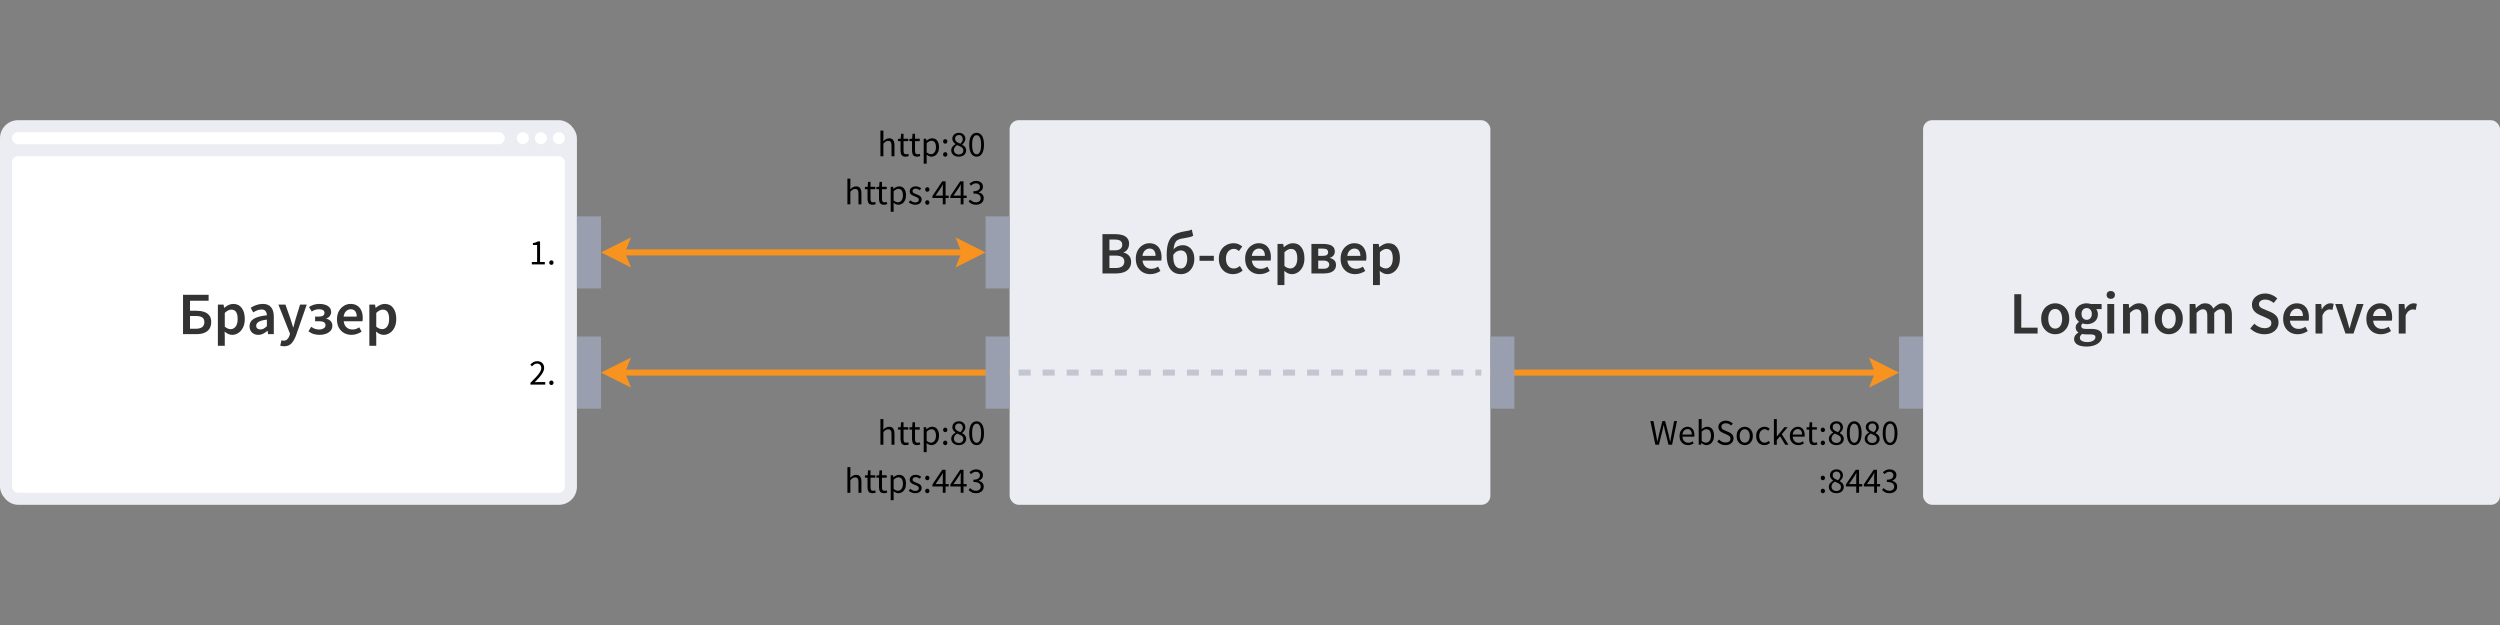 <svg width="832" height="208" viewBox="0 0 832 208" fill="none" xmlns="http://www.w3.org/2000/svg">
<rect x="0" y="0" width="832" height="208" fill="#808080" stroke="none"/>
<path d="M205 124H627" stroke="#F7931E" stroke-width="2"/>
<path d="M632 123.999C632 123.999 622 129 622 129L623.999 123.999L622 119C622 119 632 123.999 632 123.999Z" fill="#F7931E"/>
<path d="M200 124.001C200 124.001 210 119 210 119L208.001 124.001L210 129C210 129 200 124.001 200 124.001Z" fill="#F7931E"/>
<rect x="336" y="40" width="160" height="128" rx="3" fill="#ECEDF2"/>
<path d="M366.898 91V77.92H371.078C371.985 77.92 372.785 78.02 373.478 78.22C374.185 78.42 374.738 78.76 375.138 79.24C375.552 79.707 375.758 80.34 375.758 81.14C375.758 81.753 375.598 82.333 375.278 82.88C374.958 83.413 374.512 83.78 373.938 83.98V84.06C374.658 84.22 375.252 84.56 375.718 85.08C376.198 85.587 376.438 86.28 376.438 87.16C376.438 88.027 376.218 88.747 375.778 89.32C375.352 89.893 374.758 90.32 373.998 90.6C373.238 90.867 372.378 91 371.418 91H366.898ZM369.218 83.32H370.878C371.785 83.32 372.445 83.153 372.858 82.82C373.272 82.487 373.478 82.04 373.478 81.48C373.478 80.84 373.265 80.387 372.838 80.12C372.412 79.853 371.772 79.72 370.918 79.72H369.218V83.32ZM369.218 89.2H371.178C372.138 89.2 372.878 89.027 373.398 88.68C373.918 88.32 374.178 87.773 374.178 87.04C374.178 86.347 373.925 85.847 373.418 85.54C372.912 85.22 372.165 85.06 371.178 85.06H369.218V89.2ZM382.832 91.24C381.925 91.24 381.105 91.04 380.372 90.64C379.639 90.227 379.059 89.64 378.632 88.88C378.205 88.107 377.992 87.18 377.992 86.1C377.992 85.033 378.205 84.113 378.632 83.34C379.072 82.567 379.639 81.973 380.332 81.56C381.025 81.147 381.752 80.94 382.512 80.94C383.405 80.94 384.152 81.14 384.752 81.54C385.352 81.927 385.805 82.473 386.112 83.18C386.419 83.873 386.572 84.68 386.572 85.6C386.572 86.08 386.539 86.453 386.472 86.72H380.232C380.339 87.587 380.652 88.26 381.172 88.74C381.692 89.22 382.345 89.46 383.132 89.46C383.559 89.46 383.952 89.4 384.312 89.28C384.685 89.147 385.052 88.967 385.412 88.74L386.192 90.18C385.725 90.487 385.205 90.74 384.632 90.94C384.059 91.14 383.459 91.24 382.832 91.24ZM380.212 85.16H384.572C384.572 84.4 384.405 83.807 384.072 83.38C383.739 82.94 383.239 82.72 382.572 82.72C381.999 82.72 381.485 82.933 381.032 83.36C380.592 83.773 380.319 84.373 380.212 85.16ZM390.469 85.46C390.469 86.727 390.682 87.693 391.109 88.36C391.549 89.027 392.175 89.36 392.989 89.36C393.629 89.36 394.142 89.073 394.529 88.5C394.915 87.913 395.109 87.14 395.109 86.18C395.109 85.233 394.922 84.527 394.549 84.06C394.175 83.58 393.649 83.34 392.969 83.34C392.555 83.34 392.129 83.447 391.689 83.66C391.262 83.873 390.855 84.253 390.469 84.8C390.469 84.907 390.469 85.02 390.469 85.14C390.469 85.247 390.469 85.353 390.469 85.46ZM393.009 91.24C391.502 91.24 390.335 90.693 389.509 89.6C388.682 88.493 388.269 86.947 388.269 84.96C388.269 83.387 388.415 82.107 388.709 81.12C389.002 80.133 389.422 79.367 389.969 78.82C390.515 78.26 391.162 77.847 391.909 77.58C392.669 77.3 393.509 77.093 394.429 76.96C395.015 76.88 395.455 76.8 395.749 76.72C396.042 76.64 396.335 76.533 396.629 76.4L397.089 78.44C396.835 78.613 396.515 78.753 396.129 78.86C395.742 78.967 395.335 79.053 394.909 79.12C394.175 79.227 393.542 79.34 393.009 79.46C392.489 79.567 392.062 79.747 391.729 80C391.395 80.24 391.135 80.6 390.949 81.08C390.762 81.547 390.629 82.193 390.549 83.02C390.935 82.553 391.395 82.2 391.929 81.96C392.475 81.72 393.035 81.6 393.609 81.6C394.342 81.6 394.995 81.78 395.569 82.14C396.155 82.487 396.615 83 396.949 83.68C397.295 84.36 397.469 85.193 397.469 86.18C397.469 87.193 397.269 88.08 396.869 88.84C396.482 89.6 395.949 90.193 395.269 90.62C394.602 91.033 393.849 91.24 393.009 91.24ZM399.203 86.8V85.12H403.963V86.8H399.203ZM410.369 91.24C409.475 91.24 408.669 91.04 407.949 90.64C407.242 90.227 406.675 89.64 406.249 88.88C405.835 88.107 405.629 87.18 405.629 86.1C405.629 85.007 405.855 84.08 406.309 83.32C406.762 82.547 407.362 81.96 408.109 81.56C408.869 81.147 409.682 80.94 410.549 80.94C411.175 80.94 411.722 81.047 412.189 81.26C412.655 81.473 413.069 81.733 413.429 82.04L412.309 83.54C412.055 83.313 411.795 83.14 411.529 83.02C411.262 82.887 410.975 82.82 410.669 82.82C409.882 82.82 409.235 83.12 408.729 83.72C408.235 84.32 407.989 85.113 407.989 86.1C407.989 87.073 408.229 87.86 408.709 88.46C409.202 89.06 409.835 89.36 410.609 89.36C410.995 89.36 411.355 89.28 411.689 89.12C412.035 88.947 412.349 88.747 412.629 88.52L413.569 90.04C413.115 90.44 412.609 90.74 412.049 90.94C411.489 91.14 410.929 91.24 410.369 91.24ZM419.219 91.24C418.312 91.24 417.492 91.04 416.759 90.64C416.025 90.227 415.445 89.64 415.019 88.88C414.592 88.107 414.379 87.18 414.379 86.1C414.379 85.033 414.592 84.113 415.019 83.34C415.459 82.567 416.025 81.973 416.719 81.56C417.412 81.147 418.139 80.94 418.899 80.94C419.792 80.94 420.539 81.14 421.139 81.54C421.739 81.927 422.192 82.473 422.499 83.18C422.805 83.873 422.959 84.68 422.959 85.6C422.959 86.08 422.925 86.453 422.859 86.72H416.619C416.725 87.587 417.039 88.26 417.559 88.74C418.079 89.22 418.732 89.46 419.519 89.46C419.945 89.46 420.339 89.4 420.699 89.28C421.072 89.147 421.439 88.967 421.799 88.74L422.579 90.18C422.112 90.487 421.592 90.74 421.019 90.94C420.445 91.14 419.845 91.24 419.219 91.24ZM416.599 85.16H420.959C420.959 84.4 420.792 83.807 420.459 83.38C420.125 82.94 419.625 82.72 418.959 82.72C418.385 82.72 417.872 82.933 417.419 83.36C416.979 83.773 416.705 84.373 416.599 85.16ZM425.155 94.88V81.18H427.055L427.215 82.22H427.295C427.709 81.873 428.169 81.573 428.675 81.32C429.195 81.067 429.722 80.94 430.255 80.94C431.482 80.94 432.429 81.393 433.095 82.3C433.775 83.207 434.115 84.42 434.115 85.94C434.115 87.06 433.915 88.02 433.515 88.82C433.115 89.607 432.595 90.207 431.955 90.62C431.329 91.033 430.649 91.24 429.915 91.24C429.489 91.24 429.062 91.147 428.635 90.96C428.209 90.76 427.795 90.493 427.395 90.16L427.455 91.8V94.88H425.155ZM429.435 89.34C430.089 89.34 430.635 89.053 431.075 88.48C431.515 87.907 431.735 87.067 431.735 85.96C431.735 84.973 431.569 84.207 431.235 83.66C430.902 83.113 430.362 82.84 429.615 82.84C428.922 82.84 428.202 83.207 427.455 83.94V88.52C427.815 88.813 428.162 89.027 428.495 89.16C428.829 89.28 429.142 89.34 429.435 89.34ZM436.444 91V81.18H440.424C441.158 81.18 441.804 81.26 442.364 81.42C442.938 81.58 443.391 81.847 443.724 82.22C444.058 82.593 444.224 83.093 444.224 83.72C444.224 84.2 444.084 84.627 443.804 85C443.538 85.36 443.131 85.62 442.584 85.78V85.86C443.171 85.993 443.658 86.247 444.044 86.62C444.431 86.98 444.624 87.5 444.624 88.18C444.624 88.833 444.444 89.373 444.084 89.8C443.738 90.213 443.264 90.52 442.664 90.72C442.064 90.907 441.384 91 440.624 91H436.444ZM438.704 85.16H440.204C440.844 85.16 441.304 85.053 441.584 84.84C441.864 84.627 442.004 84.333 442.004 83.96C442.004 83.573 441.871 83.273 441.604 83.06C441.338 82.847 440.891 82.74 440.264 82.74H438.704V85.16ZM438.704 89.44H440.464C441.131 89.44 441.611 89.313 441.904 89.06C442.211 88.807 442.364 88.467 442.364 88.04C442.364 87.64 442.198 87.32 441.864 87.08C441.544 86.84 441.051 86.72 440.384 86.72H438.704V89.44ZM450.996 91.24C450.089 91.24 449.269 91.04 448.536 90.64C447.803 90.227 447.223 89.64 446.796 88.88C446.369 88.107 446.156 87.18 446.156 86.1C446.156 85.033 446.369 84.113 446.796 83.34C447.236 82.567 447.803 81.973 448.496 81.56C449.189 81.147 449.916 80.94 450.676 80.94C451.569 80.94 452.316 81.14 452.916 81.54C453.516 81.927 453.969 82.473 454.276 83.18C454.583 83.873 454.736 84.68 454.736 85.6C454.736 86.08 454.703 86.453 454.636 86.72H448.396C448.503 87.587 448.816 88.26 449.336 88.74C449.856 89.22 450.509 89.46 451.296 89.46C451.723 89.46 452.116 89.4 452.476 89.28C452.849 89.147 453.216 88.967 453.576 88.74L454.356 90.18C453.889 90.487 453.369 90.74 452.796 90.94C452.223 91.14 451.623 91.24 450.996 91.24ZM448.376 85.16H452.736C452.736 84.4 452.569 83.807 452.236 83.38C451.903 82.94 451.403 82.72 450.736 82.72C450.163 82.72 449.649 82.933 449.196 83.36C448.756 83.773 448.483 84.373 448.376 85.16ZM456.933 94.88V81.18H458.833L458.993 82.22H459.073C459.486 81.873 459.946 81.573 460.453 81.32C460.973 81.067 461.499 80.94 462.033 80.94C463.259 80.94 464.206 81.393 464.873 82.3C465.553 83.207 465.893 84.42 465.893 85.94C465.893 87.06 465.693 88.02 465.293 88.82C464.893 89.607 464.373 90.207 463.733 90.62C463.106 91.033 462.426 91.24 461.693 91.24C461.266 91.24 460.839 91.147 460.413 90.96C459.986 90.76 459.573 90.493 459.173 90.16L459.233 91.8V94.88H456.933ZM461.213 89.34C461.866 89.34 462.413 89.053 462.853 88.48C463.293 87.907 463.513 87.067 463.513 85.96C463.513 84.973 463.346 84.207 463.013 83.66C462.679 83.113 462.139 82.84 461.393 82.84C460.699 82.84 459.979 83.207 459.233 83.94V88.52C459.593 88.813 459.939 89.027 460.273 89.16C460.606 89.28 460.919 89.34 461.213 89.34Z" fill="#333333"/>
<rect x="640" y="40" width="192" height="128" rx="3" fill="#ECEDF2"/>
<path d="M670.357 111V97.92H672.677V109.04H678.117V111H670.357ZM683.962 111.24C683.149 111.24 682.389 111.04 681.682 110.64C680.976 110.227 680.402 109.64 679.962 108.88C679.522 108.107 679.302 107.18 679.302 106.1C679.302 105.007 679.522 104.08 679.962 103.32C680.402 102.547 680.976 101.96 681.682 101.56C682.389 101.147 683.149 100.94 683.962 100.94C684.789 100.94 685.556 101.147 686.262 101.56C686.969 101.96 687.542 102.547 687.982 103.32C688.422 104.08 688.642 105.007 688.642 106.1C688.642 107.18 688.422 108.107 687.982 108.88C687.542 109.64 686.969 110.227 686.262 110.64C685.556 111.04 684.789 111.24 683.962 111.24ZM683.962 109.36C684.682 109.36 685.249 109.06 685.662 108.46C686.076 107.86 686.282 107.073 686.282 106.1C686.282 105.113 686.076 104.32 685.662 103.72C685.249 103.12 684.682 102.82 683.962 102.82C683.242 102.82 682.676 103.12 682.262 103.72C681.862 104.32 681.662 105.113 681.662 106.1C681.662 107.073 681.862 107.86 682.262 108.46C682.676 109.06 683.242 109.36 683.962 109.36ZM694.339 115.34C693.566 115.34 692.866 115.247 692.239 115.06C691.626 114.873 691.139 114.587 690.779 114.2C690.432 113.827 690.259 113.353 690.259 112.78C690.259 111.967 690.726 111.267 691.659 110.68V110.6C691.406 110.44 691.192 110.227 691.019 109.96C690.859 109.693 690.779 109.36 690.779 108.96C690.779 108.573 690.886 108.227 691.099 107.92C691.326 107.6 691.579 107.34 691.859 107.14V107.06C691.526 106.807 691.226 106.453 690.959 106C690.706 105.547 690.579 105.033 690.579 104.46C690.579 103.7 690.759 103.06 691.119 102.54C691.479 102.02 691.952 101.627 692.539 101.36C693.139 101.08 693.779 100.94 694.459 100.94C694.726 100.94 694.979 100.967 695.219 101.02C695.472 101.06 695.699 101.113 695.899 101.18H699.419V102.88H697.619C697.779 103.067 697.912 103.307 698.019 103.6C698.126 103.88 698.179 104.193 698.179 104.54C698.179 105.26 698.012 105.873 697.679 106.38C697.346 106.873 696.899 107.247 696.339 107.5C695.779 107.753 695.152 107.88 694.459 107.88C694.246 107.88 694.026 107.86 693.799 107.82C693.572 107.78 693.346 107.713 693.119 107.62C692.972 107.753 692.852 107.887 692.759 108.02C692.679 108.153 692.639 108.333 692.639 108.56C692.639 108.84 692.752 109.06 692.979 109.22C693.219 109.38 693.639 109.46 694.239 109.46H695.979C697.166 109.46 698.059 109.653 698.659 110.04C699.272 110.413 699.579 111.027 699.579 111.88C699.579 112.52 699.366 113.1 698.939 113.62C698.512 114.153 697.906 114.573 697.119 114.88C696.332 115.187 695.406 115.34 694.339 115.34ZM694.459 106.44C694.926 106.44 695.326 106.267 695.659 105.92C695.992 105.573 696.159 105.087 696.159 104.46C696.159 103.847 695.992 103.373 695.659 103.04C695.339 102.693 694.939 102.52 694.459 102.52C693.979 102.52 693.572 102.687 693.239 103.02C692.906 103.353 692.739 103.833 692.739 104.46C692.739 105.087 692.906 105.573 693.239 105.92C693.572 106.267 693.979 106.44 694.459 106.44ZM694.699 113.84C695.486 113.84 696.126 113.68 696.619 113.36C697.112 113.04 697.359 112.673 697.359 112.26C697.359 111.873 697.206 111.613 696.899 111.48C696.606 111.347 696.179 111.28 695.619 111.28H694.279C693.746 111.28 693.299 111.233 692.939 111.14C692.432 111.527 692.179 111.96 692.179 112.44C692.179 112.88 692.406 113.22 692.859 113.46C693.312 113.713 693.926 113.84 694.699 113.84ZM701.31 111V101.18H703.61V111H701.31ZM702.47 99.46C702.056 99.46 701.723 99.34 701.47 99.1C701.216 98.86 701.09 98.54 701.09 98.14C701.09 97.753 701.216 97.44 701.47 97.2C701.723 96.96 702.056 96.84 702.47 96.84C702.883 96.84 703.216 96.96 703.47 97.2C703.723 97.44 703.85 97.753 703.85 98.14C703.85 98.54 703.723 98.86 703.47 99.1C703.216 99.34 702.883 99.46 702.47 99.46ZM706.544 111V101.18H708.444L708.604 102.5H708.684C709.124 102.073 709.604 101.707 710.124 101.4C710.644 101.093 711.237 100.94 711.904 100.94C712.957 100.94 713.724 101.28 714.204 101.96C714.684 102.64 714.924 103.6 714.924 104.84V111H712.624V105.14C712.624 104.327 712.504 103.753 712.264 103.42C712.024 103.087 711.631 102.92 711.084 102.92C710.657 102.92 710.277 103.027 709.944 103.24C709.624 103.44 709.257 103.74 708.844 104.14V111H706.544ZM721.755 111.24C720.942 111.24 720.182 111.04 719.475 110.64C718.769 110.227 718.195 109.64 717.755 108.88C717.315 108.107 717.095 107.18 717.095 106.1C717.095 105.007 717.315 104.08 717.755 103.32C718.195 102.547 718.769 101.96 719.475 101.56C720.182 101.147 720.942 100.94 721.755 100.94C722.582 100.94 723.349 101.147 724.055 101.56C724.762 101.96 725.335 102.547 725.775 103.32C726.215 104.08 726.435 105.007 726.435 106.1C726.435 107.18 726.215 108.107 725.775 108.88C725.335 109.64 724.762 110.227 724.055 110.64C723.349 111.04 722.582 111.24 721.755 111.24ZM721.755 109.36C722.475 109.36 723.042 109.06 723.455 108.46C723.869 107.86 724.075 107.073 724.075 106.1C724.075 105.113 723.869 104.32 723.455 103.72C723.042 103.12 722.475 102.82 721.755 102.82C721.035 102.82 720.469 103.12 720.055 103.72C719.655 104.32 719.455 105.113 719.455 106.1C719.455 107.073 719.655 107.86 720.055 108.46C720.469 109.06 721.035 109.36 721.755 109.36ZM728.712 111V101.18H730.612L730.772 102.52H730.852C731.265 102.08 731.712 101.707 732.192 101.4C732.685 101.093 733.239 100.94 733.852 100.94C734.572 100.94 735.145 101.1 735.572 101.42C736.012 101.727 736.345 102.153 736.572 102.7C737.039 102.193 737.525 101.773 738.032 101.44C738.552 101.107 739.119 100.94 739.732 100.94C740.772 100.94 741.539 101.28 742.032 101.96C742.525 102.64 742.772 103.6 742.772 104.84V111H740.452V105.14C740.452 104.327 740.325 103.753 740.072 103.42C739.832 103.087 739.459 102.92 738.952 102.92C738.339 102.92 737.652 103.327 736.892 104.14V111H734.592V105.14C734.592 104.327 734.465 103.753 734.212 103.42C733.972 103.087 733.592 102.92 733.072 102.92C732.459 102.92 731.772 103.327 731.012 104.14V111H728.712ZM753.591 111.24C752.711 111.24 751.858 111.073 751.031 110.74C750.218 110.407 749.498 109.933 748.871 109.32L750.231 107.74C750.698 108.18 751.231 108.54 751.831 108.82C752.431 109.087 753.031 109.22 753.631 109.22C754.378 109.22 754.945 109.067 755.331 108.76C755.718 108.453 755.911 108.047 755.911 107.54C755.911 106.993 755.718 106.6 755.331 106.36C754.958 106.12 754.478 105.873 753.891 105.62L752.091 104.84C751.665 104.653 751.245 104.413 750.831 104.12C750.431 103.827 750.098 103.453 749.831 103C749.578 102.547 749.451 102 749.451 101.36C749.451 100.667 749.638 100.047 750.011 99.5C750.398 98.94 750.918 98.5 751.571 98.18C752.238 97.847 752.998 97.68 753.851 97.68C754.611 97.68 755.345 97.833 756.051 98.14C756.758 98.433 757.365 98.833 757.871 99.34L756.691 100.82C756.278 100.473 755.838 100.2 755.371 100C754.918 99.8 754.411 99.7 753.851 99.7C753.238 99.7 752.738 99.84 752.351 100.12C751.978 100.387 751.791 100.76 751.791 101.24C751.791 101.573 751.885 101.853 752.071 102.08C752.271 102.293 752.531 102.48 752.851 102.64C753.171 102.787 753.511 102.933 753.871 103.08L755.651 103.82C756.425 104.153 757.058 104.593 757.551 105.14C758.045 105.673 758.291 106.413 758.291 107.36C758.291 108.067 758.105 108.713 757.731 109.3C757.358 109.887 756.818 110.36 756.111 110.72C755.418 111.067 754.578 111.24 753.591 111.24ZM764.67 111.24C763.763 111.24 762.943 111.04 762.21 110.64C761.476 110.227 760.896 109.64 760.47 108.88C760.043 108.107 759.83 107.18 759.83 106.1C759.83 105.033 760.043 104.113 760.47 103.34C760.91 102.567 761.476 101.973 762.17 101.56C762.863 101.147 763.59 100.94 764.35 100.94C765.243 100.94 765.99 101.14 766.59 101.54C767.19 101.927 767.643 102.473 767.95 103.18C768.256 103.873 768.41 104.68 768.41 105.6C768.41 106.08 768.376 106.453 768.31 106.72H762.07C762.176 107.587 762.49 108.26 763.01 108.74C763.53 109.22 764.183 109.46 764.97 109.46C765.396 109.46 765.79 109.4 766.15 109.28C766.523 109.147 766.89 108.967 767.25 108.74L768.03 110.18C767.563 110.487 767.043 110.74 766.47 110.94C765.896 111.14 765.296 111.24 764.67 111.24ZM762.05 105.16H766.41C766.41 104.4 766.243 103.807 765.91 103.38C765.576 102.94 765.076 102.72 764.41 102.72C763.836 102.72 763.323 102.933 762.87 103.36C762.43 103.773 762.156 104.373 762.05 105.16ZM770.606 111V101.18H772.506L772.666 102.92H772.746C773.093 102.28 773.513 101.793 774.006 101.46C774.5 101.113 775.006 100.94 775.526 100.94C775.993 100.94 776.366 101.007 776.646 101.14L776.246 103.14C776.073 103.087 775.913 103.047 775.766 103.02C775.62 102.993 775.44 102.98 775.226 102.98C774.84 102.98 774.433 103.133 774.006 103.44C773.58 103.733 773.213 104.253 772.906 105V111H770.606ZM780.58 111L777.16 101.18H779.5L781.06 106.28C781.193 106.76 781.327 107.247 781.46 107.74C781.607 108.233 781.747 108.733 781.88 109.24H781.96C782.107 108.733 782.247 108.233 782.38 107.74C782.527 107.247 782.667 106.76 782.8 106.28L784.36 101.18H786.58L783.24 111H780.58ZM792.365 111.24C791.458 111.24 790.638 111.04 789.905 110.64C789.172 110.227 788.592 109.64 788.165 108.88C787.738 108.107 787.525 107.18 787.525 106.1C787.525 105.033 787.738 104.113 788.165 103.34C788.605 102.567 789.172 101.973 789.865 101.56C790.558 101.147 791.285 100.94 792.045 100.94C792.938 100.94 793.685 101.14 794.285 101.54C794.885 101.927 795.338 102.473 795.645 103.18C795.952 103.873 796.105 104.68 796.105 105.6C796.105 106.08 796.072 106.453 796.005 106.72H789.765C789.872 107.587 790.185 108.26 790.705 108.74C791.225 109.22 791.878 109.46 792.665 109.46C793.092 109.46 793.485 109.4 793.845 109.28C794.218 109.147 794.585 108.967 794.945 108.74L795.725 110.18C795.258 110.487 794.738 110.74 794.165 110.94C793.592 111.14 792.992 111.24 792.365 111.24ZM789.745 105.16H794.105C794.105 104.4 793.938 103.807 793.605 103.38C793.272 102.94 792.772 102.72 792.105 102.72C791.532 102.72 791.018 102.933 790.565 103.36C790.125 103.773 789.852 104.373 789.745 105.16ZM798.302 111V101.18H800.202L800.362 102.92H800.442C800.788 102.28 801.208 101.793 801.702 101.46C802.195 101.113 802.702 100.94 803.222 100.94C803.688 100.94 804.062 101.007 804.342 101.14L803.942 103.14C803.768 103.087 803.608 103.047 803.462 103.02C803.315 102.993 803.135 102.98 802.922 102.98C802.535 102.98 802.128 103.133 801.702 103.44C801.275 103.733 800.908 104.253 800.602 105V111H798.302Z" fill="#333333"/>
<rect y="40" width="192" height="128" rx="6" fill="#ECEDF2"/>
<rect x="4" y="52" width="184" height="112" rx="2" fill="white"/>
<path d="M60.912 111.2V98.12H69.432V100.08H63.232V103.42H65.372C66.305 103.42 67.138 103.54 67.872 103.78C68.618 104.02 69.205 104.413 69.632 104.96C70.072 105.493 70.292 106.22 70.292 107.14C70.292 108.087 70.085 108.86 69.672 109.46C69.258 110.06 68.685 110.5 67.952 110.78C67.232 111.06 66.398 111.2 65.452 111.2H60.912ZM63.232 109.4H65.172C67.065 109.4 68.012 108.66 68.012 107.18C68.012 106.447 67.765 105.927 67.272 105.62C66.792 105.313 66.079 105.16 65.132 105.16H63.232V109.4ZM72.509 115.08V101.38H74.409L74.569 102.42H74.649C75.062 102.073 75.522 101.773 76.029 101.52C76.549 101.267 77.075 101.14 77.609 101.14C78.835 101.14 79.782 101.593 80.449 102.5C81.129 103.407 81.469 104.62 81.469 106.14C81.469 107.26 81.269 108.22 80.869 109.02C80.469 109.807 79.949 110.407 79.309 110.82C78.682 111.233 78.002 111.44 77.269 111.44C76.842 111.44 76.415 111.347 75.989 111.16C75.562 110.96 75.149 110.693 74.749 110.36L74.809 112V115.08H72.509ZM76.789 109.54C77.442 109.54 77.989 109.253 78.429 108.68C78.869 108.107 79.089 107.267 79.089 106.16C79.089 105.173 78.922 104.407 78.589 103.86C78.255 103.313 77.715 103.04 76.969 103.04C76.275 103.04 75.555 103.407 74.809 104.14V108.72C75.169 109.013 75.515 109.227 75.849 109.36C76.182 109.48 76.495 109.54 76.789 109.54ZM85.943 111.44C85.09 111.44 84.39 111.173 83.843 110.64C83.31 110.107 83.043 109.413 83.043 108.56C83.043 107.507 83.503 106.693 84.423 106.12C85.343 105.533 86.81 105.133 88.823 104.92C88.81 104.4 88.67 103.953 88.403 103.58C88.15 103.193 87.69 103 87.023 103C86.543 103 86.07 103.093 85.603 103.28C85.15 103.467 84.703 103.693 84.263 103.96L83.423 102.42C83.97 102.073 84.583 101.773 85.263 101.52C85.957 101.267 86.69 101.14 87.463 101.14C88.69 101.14 89.603 101.507 90.203 102.24C90.817 102.96 91.123 104.007 91.123 105.38V111.2H89.223L89.063 110.12H88.983C88.543 110.493 88.07 110.807 87.563 111.06C87.07 111.313 86.53 111.44 85.943 111.44ZM86.683 109.64C87.083 109.64 87.443 109.547 87.763 109.36C88.097 109.16 88.45 108.893 88.823 108.56V106.36C87.49 106.533 86.563 106.793 86.043 107.14C85.523 107.473 85.263 107.887 85.263 108.38C85.263 108.82 85.397 109.14 85.663 109.34C85.93 109.54 86.27 109.64 86.683 109.64ZM94.536 115.24C94.269 115.24 94.036 115.22 93.836 115.18C93.636 115.14 93.443 115.093 93.256 115.04L93.676 113.24C93.769 113.267 93.876 113.293 93.996 113.32C94.129 113.36 94.256 113.38 94.376 113.38C94.896 113.38 95.309 113.22 95.616 112.9C95.936 112.593 96.176 112.193 96.336 111.7L96.516 111.08L92.656 101.38H94.996L96.696 106.2C96.843 106.627 96.983 107.08 97.116 107.56C97.263 108.027 97.409 108.493 97.556 108.96H97.636C97.756 108.507 97.876 108.047 97.996 107.58C98.129 107.1 98.256 106.64 98.376 106.2L99.856 101.38H102.076L98.516 111.64C98.103 112.747 97.603 113.62 97.016 114.26C96.429 114.913 95.603 115.24 94.536 115.24ZM106.406 111.44C105.739 111.44 105.099 111.36 104.486 111.2C103.872 111.027 103.259 110.707 102.646 110.24L103.586 108.76C104.012 109.093 104.452 109.327 104.906 109.46C105.359 109.593 105.792 109.66 106.206 109.66C106.792 109.66 107.292 109.533 107.706 109.28C108.119 109.027 108.326 108.673 108.326 108.22C108.326 107.353 107.659 106.92 106.326 106.92H104.866V105.36H106.126C106.752 105.36 107.219 105.253 107.526 105.04C107.832 104.813 107.986 104.507 107.986 104.12C107.986 103.72 107.826 103.42 107.506 103.22C107.199 103.02 106.779 102.92 106.246 102.92C105.752 102.92 105.306 102.98 104.906 103.1C104.519 103.22 104.132 103.413 103.746 103.68L102.846 102.18C103.352 101.833 103.892 101.573 104.466 101.4C105.052 101.227 105.692 101.14 106.386 101.14C107.066 101.14 107.692 101.24 108.266 101.44C108.852 101.627 109.319 101.92 109.666 102.32C110.026 102.72 110.206 103.233 110.206 103.86C110.206 104.3 110.072 104.72 109.806 105.12C109.539 105.507 109.139 105.793 108.606 105.98V106.06C109.192 106.207 109.672 106.473 110.046 106.86C110.419 107.233 110.606 107.76 110.606 108.44C110.606 109.08 110.406 109.627 110.006 110.08C109.606 110.52 109.086 110.86 108.446 111.1C107.806 111.327 107.126 111.44 106.406 111.44ZM116.982 111.44C116.075 111.44 115.255 111.24 114.522 110.84C113.789 110.427 113.209 109.84 112.782 109.08C112.355 108.307 112.142 107.38 112.142 106.3C112.142 105.233 112.355 104.313 112.782 103.54C113.222 102.767 113.789 102.173 114.482 101.76C115.175 101.347 115.902 101.14 116.662 101.14C117.555 101.14 118.302 101.34 118.902 101.74C119.502 102.127 119.955 102.673 120.262 103.38C120.569 104.073 120.722 104.88 120.722 105.8C120.722 106.28 120.689 106.653 120.622 106.92H114.382C114.489 107.787 114.802 108.46 115.322 108.94C115.842 109.42 116.495 109.66 117.282 109.66C117.709 109.66 118.102 109.6 118.462 109.48C118.835 109.347 119.202 109.167 119.562 108.94L120.342 110.38C119.875 110.687 119.355 110.94 118.782 111.14C118.209 111.34 117.609 111.44 116.982 111.44ZM114.362 105.36H118.722C118.722 104.6 118.555 104.007 118.222 103.58C117.889 103.14 117.389 102.92 116.722 102.92C116.149 102.92 115.635 103.133 115.182 103.56C114.742 103.973 114.469 104.573 114.362 105.36ZM122.919 115.08V101.38H124.819L124.979 102.42H125.059C125.472 102.073 125.932 101.773 126.439 101.52C126.959 101.267 127.486 101.14 128.019 101.14C129.246 101.14 130.192 101.593 130.859 102.5C131.539 103.407 131.879 104.62 131.879 106.14C131.879 107.26 131.679 108.22 131.279 109.02C130.879 109.807 130.359 110.407 129.719 110.82C129.092 111.233 128.412 111.44 127.679 111.44C127.252 111.44 126.826 111.347 126.399 111.16C125.972 110.96 125.559 110.693 125.159 110.36L125.219 112V115.08H122.919ZM127.199 109.54C127.852 109.54 128.399 109.253 128.839 108.68C129.279 108.107 129.499 107.267 129.499 106.16C129.499 105.173 129.332 104.407 128.999 103.86C128.666 103.313 128.126 103.04 127.379 103.04C126.686 103.04 125.966 103.407 125.219 104.14V108.72C125.579 109.013 125.926 109.227 126.259 109.36C126.592 109.48 126.906 109.54 127.199 109.54Z" fill="#333333"/>
<rect x="4" y="44" width="164" height="4" rx="2" fill="white"/>
<circle cx="186" cy="46" r="2" fill="white"/>
<circle cx="180" cy="46" r="2" fill="white"/>
<circle cx="174" cy="46" r="2" fill="white"/>
<rect x="632" y="112" width="8" height="24" fill="#9A9FAF"/>
<rect x="328" y="72" width="8" height="24" fill="#9A9FAF"/>
<rect x="328" y="112" width="8" height="24" fill="#9A9FAF"/>
<rect x="496" y="112" width="8" height="24" fill="#9A9FAF"/>
<rect x="192" y="72" width="8" height="24" fill="#9A9FAF"/>
<rect x="192" y="112" width="8" height="24" fill="#9A9FAF"/>
<path d="M550.905 148L549.237 140.128H550.269L551.097 144.412C551.169 144.836 551.245 145.26 551.325 145.684C551.405 146.108 551.481 146.532 551.553 146.956H551.601C551.689 146.532 551.781 146.108 551.877 145.684C551.973 145.252 552.065 144.828 552.153 144.412L553.245 140.128H554.157L555.249 144.412C555.345 144.828 555.441 145.252 555.537 145.684C555.633 146.108 555.729 146.532 555.825 146.956H555.873C555.945 146.532 556.017 146.108 556.089 145.684C556.161 145.252 556.237 144.828 556.317 144.412L557.145 140.128H558.105L556.473 148H555.273L554.085 143.26C554.013 142.956 553.945 142.66 553.881 142.372C553.825 142.076 553.765 141.776 553.701 141.472H553.653C553.597 141.776 553.533 142.076 553.461 142.372C553.389 142.66 553.321 142.956 553.257 143.26L552.093 148H550.905ZM561.743 148.144C561.223 148.144 560.751 148.024 560.327 147.784C559.903 147.536 559.567 147.184 559.319 146.728C559.071 146.272 558.947 145.728 558.947 145.096C558.947 144.456 559.071 143.908 559.319 143.452C559.575 142.996 559.903 142.644 560.303 142.396C560.703 142.148 561.123 142.024 561.563 142.024C562.307 142.024 562.879 142.272 563.279 142.768C563.687 143.264 563.891 143.928 563.891 144.76C563.891 144.864 563.887 144.968 563.879 145.072C563.879 145.168 563.871 145.252 563.855 145.324H559.919C559.959 145.94 560.151 146.432 560.495 146.8C560.847 147.168 561.303 147.352 561.863 147.352C562.143 147.352 562.399 147.312 562.631 147.232C562.871 147.144 563.099 147.032 563.315 146.896L563.663 147.544C563.415 147.704 563.131 147.844 562.811 147.964C562.499 148.084 562.143 148.144 561.743 148.144ZM559.907 144.616H563.027C563.027 144.024 562.899 143.576 562.643 143.272C562.395 142.96 562.043 142.804 561.587 142.804C561.179 142.804 560.811 142.964 560.483 143.284C560.163 143.596 559.971 144.04 559.907 144.616ZM567.912 148.144C567.64 148.144 567.356 148.08 567.06 147.952C566.772 147.816 566.5 147.632 566.244 147.4H566.208L566.124 148H565.332V139.456H566.316V141.784L566.292 142.84C566.556 142.608 566.844 142.416 567.156 142.264C567.476 142.104 567.796 142.024 568.116 142.024C568.876 142.024 569.452 142.292 569.844 142.828C570.236 143.364 570.432 144.084 570.432 144.988C570.432 145.652 570.312 146.22 570.072 146.692C569.84 147.164 569.532 147.524 569.148 147.772C568.772 148.02 568.36 148.144 567.912 148.144ZM567.744 147.316C568.224 147.316 568.62 147.112 568.932 146.704C569.252 146.288 569.412 145.72 569.412 145C569.412 144.36 569.292 143.844 569.052 143.452C568.82 143.052 568.428 142.852 567.876 142.852C567.628 142.852 567.376 142.92 567.12 143.056C566.864 143.192 566.596 143.388 566.316 143.644V146.704C566.572 146.928 566.824 147.088 567.072 147.184C567.328 147.272 567.552 147.316 567.744 147.316ZM574.244 148.144C573.692 148.144 573.18 148.04 572.708 147.832C572.236 147.616 571.828 147.332 571.484 146.98L572.084 146.284C572.364 146.58 572.692 146.82 573.068 147.004C573.452 147.18 573.848 147.268 574.256 147.268C574.776 147.268 575.18 147.152 575.468 146.92C575.756 146.68 575.9 146.368 575.9 145.984C575.9 145.712 575.84 145.496 575.72 145.336C575.608 145.176 575.452 145.04 575.252 144.928C575.06 144.816 574.84 144.704 574.592 144.592L573.464 144.1C573.216 143.996 572.968 143.86 572.72 143.692C572.48 143.524 572.276 143.308 572.108 143.044C571.948 142.78 571.868 142.456 571.868 142.072C571.868 141.672 571.972 141.316 572.18 141.004C572.396 140.684 572.692 140.436 573.068 140.26C573.444 140.076 573.868 139.984 574.34 139.984C574.812 139.984 575.248 140.076 575.648 140.26C576.048 140.436 576.388 140.668 576.668 140.956L576.128 141.604C575.888 141.372 575.62 141.192 575.324 141.064C575.036 140.928 574.708 140.86 574.34 140.86C573.9 140.86 573.544 140.964 573.272 141.172C573.008 141.38 572.876 141.66 572.876 142.012C572.876 142.26 572.94 142.468 573.068 142.636C573.204 142.796 573.372 142.928 573.572 143.032C573.772 143.136 573.976 143.232 574.184 143.32L575.3 143.8C575.604 143.928 575.876 144.084 576.116 144.268C576.364 144.444 576.56 144.664 576.704 144.928C576.848 145.184 576.92 145.508 576.92 145.9C576.92 146.316 576.812 146.696 576.596 147.04C576.38 147.376 576.072 147.644 575.672 147.844C575.272 148.044 574.796 148.144 574.244 148.144ZM580.643 148.144C580.171 148.144 579.727 148.024 579.311 147.784C578.903 147.544 578.571 147.196 578.315 146.74C578.067 146.284 577.943 145.736 577.943 145.096C577.943 144.44 578.067 143.884 578.315 143.428C578.571 142.972 578.903 142.624 579.311 142.384C579.727 142.144 580.171 142.024 580.643 142.024C581.123 142.024 581.567 142.144 581.975 142.384C582.383 142.624 582.711 142.972 582.959 143.428C583.215 143.884 583.343 144.44 583.343 145.096C583.343 145.736 583.215 146.284 582.959 146.74C582.711 147.196 582.383 147.544 581.975 147.784C581.567 148.024 581.123 148.144 580.643 148.144ZM580.643 147.328C581.147 147.328 581.551 147.124 581.855 146.716C582.167 146.3 582.323 145.76 582.323 145.096C582.323 144.424 582.167 143.88 581.855 143.464C581.551 143.048 581.147 142.84 580.643 142.84C580.147 142.84 579.743 143.048 579.431 143.464C579.119 143.88 578.963 144.424 578.963 145.096C578.963 145.76 579.119 146.3 579.431 146.716C579.743 147.124 580.147 147.328 580.643 147.328ZM587.183 148.144C586.671 148.144 586.207 148.024 585.791 147.784C585.375 147.544 585.047 147.196 584.807 146.74C584.567 146.284 584.447 145.736 584.447 145.096C584.447 144.44 584.575 143.884 584.831 143.428C585.095 142.972 585.439 142.624 585.863 142.384C586.295 142.144 586.759 142.024 587.255 142.024C587.639 142.024 587.967 142.092 588.239 142.228C588.519 142.364 588.759 142.524 588.959 142.708L588.455 143.356C588.287 143.204 588.107 143.08 587.915 142.984C587.731 142.888 587.523 142.84 587.291 142.84C586.939 142.84 586.623 142.936 586.343 143.128C586.071 143.312 585.855 143.576 585.695 143.92C585.543 144.256 585.467 144.648 585.467 145.096C585.467 145.76 585.631 146.3 585.959 146.716C586.295 147.124 586.731 147.328 587.267 147.328C587.539 147.328 587.791 147.272 588.023 147.16C588.255 147.04 588.459 146.9 588.635 146.74L589.067 147.4C588.803 147.632 588.511 147.816 588.191 147.952C587.871 148.08 587.535 148.144 587.183 148.144ZM590.351 148V139.456H591.323V145.24H591.359L593.843 142.168H594.935L592.979 144.508L595.199 148H594.119L592.415 145.192L591.323 146.464V148H590.351ZM598.446 148.144C597.926 148.144 597.454 148.024 597.03 147.784C596.606 147.536 596.27 147.184 596.022 146.728C595.774 146.272 595.65 145.728 595.65 145.096C595.65 144.456 595.774 143.908 596.022 143.452C596.278 142.996 596.606 142.644 597.006 142.396C597.406 142.148 597.826 142.024 598.266 142.024C599.01 142.024 599.582 142.272 599.982 142.768C600.39 143.264 600.594 143.928 600.594 144.76C600.594 144.864 600.59 144.968 600.582 145.072C600.582 145.168 600.574 145.252 600.558 145.324H596.622C596.662 145.94 596.854 146.432 597.198 146.8C597.55 147.168 598.006 147.352 598.566 147.352C598.846 147.352 599.102 147.312 599.334 147.232C599.574 147.144 599.802 147.032 600.018 146.896L600.366 147.544C600.118 147.704 599.834 147.844 599.514 147.964C599.202 148.084 598.846 148.144 598.446 148.144ZM596.61 144.616H599.73C599.73 144.024 599.602 143.576 599.346 143.272C599.098 142.96 598.746 142.804 598.29 142.804C597.882 142.804 597.514 142.964 597.186 143.284C596.866 143.596 596.674 144.04 596.61 144.616ZM603.754 148.144C603.13 148.144 602.694 147.964 602.446 147.604C602.206 147.244 602.086 146.776 602.086 146.2V142.972H601.222V142.228L602.134 142.168L602.254 140.536H603.082V142.168H604.654V142.972H603.082V146.212C603.082 146.572 603.146 146.852 603.274 147.052C603.41 147.244 603.646 147.34 603.982 147.34C604.086 147.34 604.198 147.324 604.318 147.292C604.438 147.252 604.546 147.216 604.642 147.184L604.834 147.928C604.674 147.984 604.498 148.032 604.306 148.072C604.122 148.12 603.938 148.144 603.754 148.144ZM606.652 143.812C606.452 143.812 606.28 143.744 606.136 143.608C606 143.464 605.932 143.284 605.932 143.068C605.932 142.836 606 142.652 606.136 142.516C606.28 142.372 606.452 142.3 606.652 142.3C606.844 142.3 607.008 142.372 607.144 142.516C607.288 142.652 607.36 142.836 607.36 143.068C607.36 143.284 607.288 143.464 607.144 143.608C607.008 143.744 606.844 143.812 606.652 143.812ZM606.652 148.144C606.452 148.144 606.28 148.076 606.136 147.94C606 147.796 605.932 147.616 605.932 147.4C605.932 147.168 606 146.984 606.136 146.848C606.28 146.704 606.452 146.632 606.652 146.632C606.844 146.632 607.008 146.704 607.144 146.848C607.288 146.984 607.36 147.168 607.36 147.4C607.36 147.616 607.288 147.796 607.144 147.94C607.008 148.076 606.844 148.144 606.652 148.144ZM611.141 148.144C610.661 148.144 610.233 148.056 609.857 147.88C609.481 147.696 609.181 147.444 608.957 147.124C608.741 146.804 608.633 146.444 608.633 146.044C608.633 145.708 608.701 145.412 608.837 145.156C608.981 144.892 609.161 144.664 609.377 144.472C609.601 144.272 609.833 144.108 610.073 143.98V143.932C609.793 143.732 609.545 143.488 609.329 143.2C609.113 142.912 609.005 142.568 609.005 142.168C609.005 141.776 609.101 141.432 609.293 141.136C609.485 140.84 609.745 140.612 610.073 140.452C610.401 140.284 610.769 140.2 611.177 140.2C611.841 140.2 612.365 140.392 612.749 140.776C613.141 141.16 613.337 141.648 613.337 142.24C613.337 142.504 613.281 142.756 613.169 142.996C613.057 143.228 612.921 143.44 612.761 143.632C612.601 143.816 612.441 143.968 612.281 144.088V144.136C612.513 144.264 612.729 144.416 612.929 144.592C613.129 144.768 613.293 144.98 613.421 145.228C613.549 145.468 613.613 145.76 613.613 146.104C613.613 146.48 613.509 146.824 613.301 147.136C613.101 147.448 612.813 147.696 612.437 147.88C612.069 148.056 611.637 148.144 611.141 148.144ZM611.681 143.824C611.937 143.592 612.133 143.348 612.269 143.092C612.413 142.836 612.485 142.568 612.485 142.288C612.485 141.912 612.369 141.592 612.137 141.328C611.905 141.064 611.577 140.932 611.153 140.932C610.801 140.932 610.505 141.044 610.265 141.268C610.033 141.492 609.917 141.792 609.917 142.168C609.917 142.472 609.997 142.724 610.157 142.924C610.325 143.124 610.545 143.296 610.817 143.44C611.089 143.576 611.377 143.704 611.681 143.824ZM611.165 147.412C611.613 147.412 611.973 147.288 612.245 147.04C612.525 146.784 612.665 146.46 612.665 146.068C612.665 145.74 612.569 145.472 612.377 145.264C612.185 145.056 611.929 144.876 611.609 144.724C611.297 144.572 610.957 144.424 610.589 144.28C610.285 144.48 610.029 144.72 609.821 145C609.621 145.28 609.521 145.596 609.521 145.948C609.521 146.372 609.677 146.724 609.989 147.004C610.309 147.276 610.701 147.412 611.165 147.412ZM617.093 148.144C616.325 148.144 615.721 147.8 615.281 147.112C614.849 146.416 614.633 145.428 614.633 144.148C614.633 142.86 614.849 141.88 615.281 141.208C615.721 140.536 616.325 140.2 617.093 140.2C617.853 140.2 618.449 140.536 618.881 141.208C619.321 141.88 619.541 142.86 619.541 144.148C619.541 145.428 619.321 146.416 618.881 147.112C618.449 147.8 617.853 148.144 617.093 148.144ZM617.093 147.352C617.541 147.352 617.901 147.1 618.173 146.596C618.445 146.084 618.581 145.268 618.581 144.148C618.581 143.028 618.445 142.224 618.173 141.736C617.901 141.24 617.541 140.992 617.093 140.992C616.645 140.992 616.281 141.24 616.001 141.736C615.729 142.224 615.593 143.028 615.593 144.148C615.593 145.268 615.729 146.084 616.001 146.596C616.281 147.1 616.645 147.352 617.093 147.352ZM623.07 148.144C622.59 148.144 622.162 148.056 621.786 147.88C621.41 147.696 621.11 147.444 620.886 147.124C620.67 146.804 620.562 146.444 620.562 146.044C620.562 145.708 620.63 145.412 620.766 145.156C620.91 144.892 621.09 144.664 621.306 144.472C621.53 144.272 621.762 144.108 622.002 143.98V143.932C621.722 143.732 621.474 143.488 621.258 143.2C621.042 142.912 620.934 142.568 620.934 142.168C620.934 141.776 621.03 141.432 621.222 141.136C621.414 140.84 621.674 140.612 622.002 140.452C622.33 140.284 622.698 140.2 623.106 140.2C623.77 140.2 624.294 140.392 624.678 140.776C625.07 141.16 625.266 141.648 625.266 142.24C625.266 142.504 625.21 142.756 625.098 142.996C624.986 143.228 624.85 143.44 624.69 143.632C624.53 143.816 624.37 143.968 624.21 144.088V144.136C624.442 144.264 624.658 144.416 624.858 144.592C625.058 144.768 625.222 144.98 625.35 145.228C625.478 145.468 625.542 145.76 625.542 146.104C625.542 146.48 625.438 146.824 625.23 147.136C625.03 147.448 624.742 147.696 624.366 147.88C623.998 148.056 623.566 148.144 623.07 148.144ZM623.61 143.824C623.866 143.592 624.062 143.348 624.198 143.092C624.342 142.836 624.414 142.568 624.414 142.288C624.414 141.912 624.298 141.592 624.066 141.328C623.834 141.064 623.506 140.932 623.082 140.932C622.73 140.932 622.434 141.044 622.194 141.268C621.962 141.492 621.846 141.792 621.846 142.168C621.846 142.472 621.926 142.724 622.086 142.924C622.254 143.124 622.474 143.296 622.746 143.44C623.018 143.576 623.306 143.704 623.61 143.824ZM623.094 147.412C623.542 147.412 623.902 147.288 624.174 147.04C624.454 146.784 624.594 146.46 624.594 146.068C624.594 145.74 624.498 145.472 624.306 145.264C624.114 145.056 623.858 144.876 623.538 144.724C623.226 144.572 622.886 144.424 622.518 144.28C622.214 144.48 621.958 144.72 621.75 145C621.55 145.28 621.45 145.596 621.45 145.948C621.45 146.372 621.606 146.724 621.918 147.004C622.238 147.276 622.63 147.412 623.094 147.412ZM629.023 148.144C628.255 148.144 627.651 147.8 627.211 147.112C626.779 146.416 626.563 145.428 626.563 144.148C626.563 142.86 626.779 141.88 627.211 141.208C627.651 140.536 628.255 140.2 629.023 140.2C629.783 140.2 630.379 140.536 630.811 141.208C631.251 141.88 631.471 142.86 631.471 144.148C631.471 145.428 631.251 146.416 630.811 147.112C630.379 147.8 629.783 148.144 629.023 148.144ZM629.023 147.352C629.471 147.352 629.831 147.1 630.103 146.596C630.375 146.084 630.511 145.268 630.511 144.148C630.511 143.028 630.375 142.224 630.103 141.736C629.831 141.24 629.471 140.992 629.023 140.992C628.575 140.992 628.211 141.24 627.931 141.736C627.659 142.224 627.523 143.028 627.523 144.148C627.523 145.268 627.659 146.084 627.931 146.596C628.211 147.1 628.575 147.352 629.023 147.352ZM606.652 159.812C606.452 159.812 606.28 159.744 606.136 159.608C606 159.464 605.932 159.284 605.932 159.068C605.932 158.836 606 158.652 606.136 158.516C606.28 158.372 606.452 158.3 606.652 158.3C606.844 158.3 607.008 158.372 607.144 158.516C607.288 158.652 607.36 158.836 607.36 159.068C607.36 159.284 607.288 159.464 607.144 159.608C607.008 159.744 606.844 159.812 606.652 159.812ZM606.652 164.144C606.452 164.144 606.28 164.076 606.136 163.94C606 163.796 605.932 163.616 605.932 163.4C605.932 163.168 606 162.984 606.136 162.848C606.28 162.704 606.452 162.632 606.652 162.632C606.844 162.632 607.008 162.704 607.144 162.848C607.288 162.984 607.36 163.168 607.36 163.4C607.36 163.616 607.288 163.796 607.144 163.94C607.008 164.076 606.844 164.144 606.652 164.144ZM611.141 164.144C610.661 164.144 610.233 164.056 609.857 163.88C609.481 163.696 609.181 163.444 608.957 163.124C608.741 162.804 608.633 162.444 608.633 162.044C608.633 161.708 608.701 161.412 608.837 161.156C608.981 160.892 609.161 160.664 609.377 160.472C609.601 160.272 609.833 160.108 610.073 159.98V159.932C609.793 159.732 609.545 159.488 609.329 159.2C609.113 158.912 609.005 158.568 609.005 158.168C609.005 157.776 609.101 157.432 609.293 157.136C609.485 156.84 609.745 156.612 610.073 156.452C610.401 156.284 610.769 156.2 611.177 156.2C611.841 156.2 612.365 156.392 612.749 156.776C613.141 157.16 613.337 157.648 613.337 158.24C613.337 158.504 613.281 158.756 613.169 158.996C613.057 159.228 612.921 159.44 612.761 159.632C612.601 159.816 612.441 159.968 612.281 160.088V160.136C612.513 160.264 612.729 160.416 612.929 160.592C613.129 160.768 613.293 160.98 613.421 161.228C613.549 161.468 613.613 161.76 613.613 162.104C613.613 162.48 613.509 162.824 613.301 163.136C613.101 163.448 612.813 163.696 612.437 163.88C612.069 164.056 611.637 164.144 611.141 164.144ZM611.681 159.824C611.937 159.592 612.133 159.348 612.269 159.092C612.413 158.836 612.485 158.568 612.485 158.288C612.485 157.912 612.369 157.592 612.137 157.328C611.905 157.064 611.577 156.932 611.153 156.932C610.801 156.932 610.505 157.044 610.265 157.268C610.033 157.492 609.917 157.792 609.917 158.168C609.917 158.472 609.997 158.724 610.157 158.924C610.325 159.124 610.545 159.296 610.817 159.44C611.089 159.576 611.377 159.704 611.681 159.824ZM611.165 163.412C611.613 163.412 611.973 163.288 612.245 163.04C612.525 162.784 612.665 162.46 612.665 162.068C612.665 161.74 612.569 161.472 612.377 161.264C612.185 161.056 611.929 160.876 611.609 160.724C611.297 160.572 610.957 160.424 610.589 160.28C610.285 160.48 610.029 160.72 609.821 161C609.621 161.28 609.521 161.596 609.521 161.948C609.521 162.372 609.677 162.724 609.989 163.004C610.309 163.276 610.701 163.412 611.165 163.412ZM615.353 161.096H617.753V158.876C617.753 158.668 617.761 158.42 617.777 158.132C617.793 157.844 617.805 157.6 617.813 157.4H617.765C617.669 157.584 617.569 157.764 617.465 157.94C617.361 158.116 617.253 158.296 617.141 158.48L615.353 161.096ZM617.753 164V161.888H614.309V161.24L617.585 156.344H618.689V161.096H619.733V161.888H618.689V164H617.753ZM621.318 161.096H623.718V158.876C623.718 158.668 623.726 158.42 623.742 158.132C623.758 157.844 623.77 157.6 623.778 157.4H623.73C623.634 157.584 623.534 157.764 623.43 157.94C623.326 158.116 623.218 158.296 623.106 158.48L621.318 161.096ZM623.718 164V161.888H620.274V161.24L623.55 156.344H624.654V161.096H625.698V161.888H624.654V164H623.718ZM628.867 164.144C628.259 164.144 627.751 164.036 627.343 163.82C626.935 163.596 626.603 163.344 626.347 163.064L626.851 162.416C627.083 162.656 627.355 162.868 627.667 163.052C627.979 163.236 628.359 163.328 628.807 163.328C629.271 163.328 629.651 163.2 629.947 162.944C630.243 162.688 630.391 162.348 630.391 161.924C630.391 161.62 630.311 161.356 630.151 161.132C629.999 160.9 629.743 160.72 629.383 160.592C629.031 160.464 628.551 160.4 627.943 160.4V159.644C628.487 159.644 628.915 159.58 629.227 159.452C629.547 159.324 629.775 159.152 629.911 158.936C630.047 158.72 630.115 158.48 630.115 158.216C630.115 157.84 629.995 157.544 629.755 157.328C629.523 157.112 629.203 157.004 628.795 157.004C628.475 157.004 628.179 157.076 627.907 157.22C627.643 157.364 627.395 157.552 627.163 157.784L626.635 157.16C626.931 156.88 627.259 156.652 627.619 156.476C627.979 156.292 628.383 156.2 628.831 156.2C629.495 156.2 630.043 156.372 630.475 156.716C630.907 157.052 631.123 157.528 631.123 158.144C631.123 158.608 630.995 158.988 630.739 159.284C630.483 159.58 630.147 159.808 629.731 159.968V160.016C630.195 160.12 630.587 160.34 630.907 160.676C631.227 161.004 631.387 161.432 631.387 161.96C631.387 162.408 631.275 162.796 631.051 163.124C630.827 163.452 630.523 163.704 630.139 163.88C629.763 164.056 629.339 164.144 628.867 164.144Z" fill="black"/>
<path d="M293.007 148V139.456H293.991V141.784L293.955 142.984C294.235 142.72 294.527 142.496 294.831 142.312C295.143 142.12 295.499 142.024 295.899 142.024C296.515 142.024 296.963 142.22 297.243 142.612C297.531 142.996 297.675 143.56 297.675 144.304V148H296.691V144.436C296.691 143.892 296.603 143.496 296.427 143.248C296.251 143 295.971 142.876 295.587 142.876C295.291 142.876 295.023 142.952 294.783 143.104C294.551 143.256 294.287 143.48 293.991 143.776V148H293.007ZM301.371 148.144C300.747 148.144 300.311 147.964 300.063 147.604C299.823 147.244 299.703 146.776 299.703 146.2V142.972H298.839V142.228L299.751 142.168L299.871 140.536H300.699V142.168H302.271V142.972H300.699V146.212C300.699 146.572 300.763 146.852 300.891 147.052C301.027 147.244 301.263 147.34 301.599 147.34C301.703 147.34 301.815 147.324 301.935 147.292C302.055 147.252 302.163 147.216 302.259 147.184L302.451 147.928C302.291 147.984 302.115 148.032 301.923 148.072C301.739 148.12 301.555 148.144 301.371 148.144ZM305.191 148.144C304.567 148.144 304.131 147.964 303.883 147.604C303.643 147.244 303.523 146.776 303.523 146.2V142.972H302.659V142.228L303.571 142.168L303.691 140.536H304.519V142.168H306.091V142.972H304.519V146.212C304.519 146.572 304.583 146.852 304.711 147.052C304.847 147.244 305.083 147.34 305.419 147.34C305.523 147.34 305.635 147.324 305.755 147.292C305.875 147.252 305.983 147.216 306.079 147.184L306.271 147.928C306.111 147.984 305.935 148.032 305.743 148.072C305.559 148.12 305.375 148.144 305.191 148.144ZM307.41 150.46V142.168H308.226L308.31 142.84H308.346C308.61 142.616 308.898 142.424 309.21 142.264C309.53 142.104 309.862 142.024 310.206 142.024C310.958 142.024 311.53 142.296 311.922 142.84C312.314 143.376 312.51 144.096 312.51 145C312.51 145.656 312.39 146.22 312.15 146.692C311.918 147.164 311.61 147.524 311.226 147.772C310.85 148.02 310.438 148.144 309.99 148.144C309.718 148.144 309.446 148.084 309.174 147.964C308.91 147.844 308.642 147.68 308.37 147.472L308.394 148.492V150.46H307.41ZM309.822 147.316C310.302 147.316 310.698 147.112 311.01 146.704C311.33 146.288 311.49 145.72 311.49 145C311.49 144.36 311.37 143.844 311.13 143.452C310.898 143.052 310.506 142.852 309.954 142.852C309.706 142.852 309.454 142.92 309.198 143.056C308.95 143.192 308.682 143.388 308.394 143.644V146.704C308.658 146.928 308.914 147.088 309.162 147.184C309.41 147.272 309.63 147.316 309.822 147.316ZM314.582 143.812C314.382 143.812 314.21 143.744 314.066 143.608C313.93 143.464 313.862 143.284 313.862 143.068C313.862 142.836 313.93 142.652 314.066 142.516C314.21 142.372 314.382 142.3 314.582 142.3C314.774 142.3 314.938 142.372 315.074 142.516C315.218 142.652 315.29 142.836 315.29 143.068C315.29 143.284 315.218 143.464 315.074 143.608C314.938 143.744 314.774 143.812 314.582 143.812ZM314.582 148.144C314.382 148.144 314.21 148.076 314.066 147.94C313.93 147.796 313.862 147.616 313.862 147.4C313.862 147.168 313.93 146.984 314.066 146.848C314.21 146.704 314.382 146.632 314.582 146.632C314.774 146.632 314.938 146.704 315.074 146.848C315.218 146.984 315.29 147.168 315.29 147.4C315.29 147.616 315.218 147.796 315.074 147.94C314.938 148.076 314.774 148.144 314.582 148.144ZM319.07 148.144C318.59 148.144 318.162 148.056 317.786 147.88C317.41 147.696 317.11 147.444 316.886 147.124C316.67 146.804 316.562 146.444 316.562 146.044C316.562 145.708 316.63 145.412 316.766 145.156C316.91 144.892 317.09 144.664 317.306 144.472C317.53 144.272 317.762 144.108 318.002 143.98V143.932C317.722 143.732 317.474 143.488 317.258 143.2C317.042 142.912 316.934 142.568 316.934 142.168C316.934 141.776 317.03 141.432 317.222 141.136C317.414 140.84 317.674 140.612 318.002 140.452C318.33 140.284 318.698 140.2 319.106 140.2C319.77 140.2 320.294 140.392 320.678 140.776C321.07 141.16 321.266 141.648 321.266 142.24C321.266 142.504 321.21 142.756 321.098 142.996C320.986 143.228 320.85 143.44 320.69 143.632C320.53 143.816 320.37 143.968 320.21 144.088V144.136C320.442 144.264 320.658 144.416 320.858 144.592C321.058 144.768 321.222 144.98 321.35 145.228C321.478 145.468 321.542 145.76 321.542 146.104C321.542 146.48 321.438 146.824 321.23 147.136C321.03 147.448 320.742 147.696 320.366 147.88C319.998 148.056 319.566 148.144 319.07 148.144ZM319.61 143.824C319.866 143.592 320.062 143.348 320.198 143.092C320.342 142.836 320.414 142.568 320.414 142.288C320.414 141.912 320.298 141.592 320.066 141.328C319.834 141.064 319.506 140.932 319.082 140.932C318.73 140.932 318.434 141.044 318.194 141.268C317.962 141.492 317.846 141.792 317.846 142.168C317.846 142.472 317.926 142.724 318.086 142.924C318.254 143.124 318.474 143.296 318.746 143.44C319.018 143.576 319.306 143.704 319.61 143.824ZM319.094 147.412C319.542 147.412 319.902 147.288 320.174 147.04C320.454 146.784 320.594 146.46 320.594 146.068C320.594 145.74 320.498 145.472 320.306 145.264C320.114 145.056 319.858 144.876 319.538 144.724C319.226 144.572 318.886 144.424 318.518 144.28C318.214 144.48 317.958 144.72 317.75 145C317.55 145.28 317.45 145.596 317.45 145.948C317.45 146.372 317.606 146.724 317.918 147.004C318.238 147.276 318.63 147.412 319.094 147.412ZM325.023 148.144C324.255 148.144 323.651 147.8 323.211 147.112C322.779 146.416 322.563 145.428 322.563 144.148C322.563 142.86 322.779 141.88 323.211 141.208C323.651 140.536 324.255 140.2 325.023 140.2C325.783 140.2 326.379 140.536 326.811 141.208C327.251 141.88 327.471 142.86 327.471 144.148C327.471 145.428 327.251 146.416 326.811 147.112C326.379 147.8 325.783 148.144 325.023 148.144ZM325.023 147.352C325.471 147.352 325.831 147.1 326.103 146.596C326.375 146.084 326.511 145.268 326.511 144.148C326.511 143.028 326.375 142.224 326.103 141.736C325.831 141.24 325.471 140.992 325.023 140.992C324.575 140.992 324.211 141.24 323.931 141.736C323.659 142.224 323.523 143.028 323.523 144.148C323.523 145.268 323.659 146.084 323.931 146.596C324.211 147.1 324.575 147.352 325.023 147.352ZM282.015 164V155.456H282.999V157.784L282.963 158.984C283.243 158.72 283.535 158.496 283.839 158.312C284.151 158.12 284.507 158.024 284.907 158.024C285.523 158.024 285.971 158.22 286.251 158.612C286.539 158.996 286.683 159.56 286.683 160.304V164H285.699V160.436C285.699 159.892 285.611 159.496 285.435 159.248C285.259 159 284.979 158.876 284.595 158.876C284.299 158.876 284.031 158.952 283.791 159.104C283.559 159.256 283.295 159.48 282.999 159.776V164H282.015ZM290.379 164.144C289.755 164.144 289.319 163.964 289.071 163.604C288.831 163.244 288.711 162.776 288.711 162.2V158.972H287.847V158.228L288.759 158.168L288.879 156.536H289.707V158.168H291.279V158.972H289.707V162.212C289.707 162.572 289.771 162.852 289.899 163.052C290.035 163.244 290.271 163.34 290.607 163.34C290.711 163.34 290.823 163.324 290.943 163.292C291.063 163.252 291.171 163.216 291.267 163.184L291.459 163.928C291.299 163.984 291.123 164.032 290.931 164.072C290.747 164.12 290.563 164.144 290.379 164.144ZM294.199 164.144C293.575 164.144 293.139 163.964 292.891 163.604C292.651 163.244 292.531 162.776 292.531 162.2V158.972H291.667V158.228L292.579 158.168L292.699 156.536H293.527V158.168H295.099V158.972H293.527V162.212C293.527 162.572 293.591 162.852 293.719 163.052C293.855 163.244 294.091 163.34 294.427 163.34C294.531 163.34 294.643 163.324 294.763 163.292C294.883 163.252 294.991 163.216 295.087 163.184L295.279 163.928C295.119 163.984 294.943 164.032 294.751 164.072C294.567 164.12 294.383 164.144 294.199 164.144ZM296.418 166.46V158.168H297.234L297.318 158.84H297.354C297.618 158.616 297.906 158.424 298.218 158.264C298.538 158.104 298.87 158.024 299.214 158.024C299.966 158.024 300.538 158.296 300.93 158.84C301.322 159.376 301.518 160.096 301.518 161C301.518 161.656 301.398 162.22 301.158 162.692C300.926 163.164 300.618 163.524 300.234 163.772C299.858 164.02 299.446 164.144 298.998 164.144C298.726 164.144 298.454 164.084 298.182 163.964C297.918 163.844 297.65 163.68 297.378 163.472L297.402 164.492V166.46H296.418ZM298.83 163.316C299.31 163.316 299.706 163.112 300.018 162.704C300.338 162.288 300.498 161.72 300.498 161C300.498 160.36 300.378 159.844 300.138 159.452C299.906 159.052 299.514 158.852 298.962 158.852C298.714 158.852 298.462 158.92 298.206 159.056C297.958 159.192 297.69 159.388 297.402 159.644V162.704C297.666 162.928 297.922 163.088 298.17 163.184C298.418 163.272 298.638 163.316 298.83 163.316ZM304.598 164.144C304.182 164.144 303.786 164.068 303.41 163.916C303.034 163.756 302.706 163.564 302.426 163.34L302.918 162.68C303.174 162.88 303.438 163.048 303.71 163.184C303.982 163.312 304.29 163.376 304.634 163.376C305.018 163.376 305.306 163.288 305.498 163.112C305.69 162.928 305.786 162.712 305.786 162.464C305.786 162.264 305.718 162.096 305.582 161.96C305.454 161.824 305.286 161.712 305.078 161.624C304.878 161.528 304.67 161.44 304.454 161.36C304.182 161.256 303.914 161.14 303.65 161.012C303.386 160.876 303.17 160.704 303.002 160.496C302.834 160.28 302.75 160.008 302.75 159.68C302.75 159.208 302.926 158.816 303.278 158.504C303.638 158.184 304.134 158.024 304.766 158.024C305.126 158.024 305.462 158.088 305.774 158.216C306.086 158.344 306.354 158.5 306.578 158.684L306.098 159.308C305.898 159.156 305.69 159.032 305.474 158.936C305.258 158.84 305.022 158.792 304.766 158.792C304.398 158.792 304.126 158.876 303.95 159.044C303.782 159.212 303.698 159.408 303.698 159.632C303.698 159.816 303.758 159.968 303.878 160.088C303.998 160.2 304.154 160.3 304.346 160.388C304.538 160.468 304.742 160.552 304.958 160.64C305.238 160.744 305.514 160.864 305.786 161C306.058 161.128 306.282 161.304 306.458 161.528C306.642 161.744 306.734 162.036 306.734 162.404C306.734 162.716 306.65 163.004 306.482 163.268C306.322 163.532 306.082 163.744 305.762 163.904C305.45 164.064 305.062 164.144 304.598 164.144ZM308.617 159.812C308.417 159.812 308.245 159.744 308.101 159.608C307.965 159.464 307.897 159.284 307.897 159.068C307.897 158.836 307.965 158.652 308.101 158.516C308.245 158.372 308.417 158.3 308.617 158.3C308.809 158.3 308.973 158.372 309.109 158.516C309.253 158.652 309.325 158.836 309.325 159.068C309.325 159.284 309.253 159.464 309.109 159.608C308.973 159.744 308.809 159.812 308.617 159.812ZM308.617 164.144C308.417 164.144 308.245 164.076 308.101 163.94C307.965 163.796 307.897 163.616 307.897 163.4C307.897 163.168 307.965 162.984 308.101 162.848C308.245 162.704 308.417 162.632 308.617 162.632C308.809 162.632 308.973 162.704 309.109 162.848C309.253 162.984 309.325 163.168 309.325 163.4C309.325 163.616 309.253 163.796 309.109 163.94C308.973 164.076 308.809 164.144 308.617 164.144ZM311.353 161.096H313.753V158.876C313.753 158.668 313.761 158.42 313.777 158.132C313.793 157.844 313.805 157.6 313.813 157.4H313.765C313.669 157.584 313.569 157.764 313.465 157.94C313.361 158.116 313.253 158.296 313.141 158.48L311.353 161.096ZM313.753 164V161.888H310.309V161.24L313.585 156.344H314.689V161.096H315.733V161.888H314.689V164H313.753ZM317.318 161.096H319.718V158.876C319.718 158.668 319.726 158.42 319.742 158.132C319.758 157.844 319.77 157.6 319.778 157.4H319.73C319.634 157.584 319.534 157.764 319.43 157.94C319.326 158.116 319.218 158.296 319.106 158.48L317.318 161.096ZM319.718 164V161.888H316.274V161.24L319.55 156.344H320.654V161.096H321.698V161.888H320.654V164H319.718ZM324.867 164.144C324.259 164.144 323.751 164.036 323.343 163.82C322.935 163.596 322.603 163.344 322.347 163.064L322.851 162.416C323.083 162.656 323.355 162.868 323.667 163.052C323.979 163.236 324.359 163.328 324.807 163.328C325.271 163.328 325.651 163.2 325.947 162.944C326.243 162.688 326.391 162.348 326.391 161.924C326.391 161.62 326.311 161.356 326.151 161.132C325.999 160.9 325.743 160.72 325.383 160.592C325.031 160.464 324.551 160.4 323.943 160.4V159.644C324.487 159.644 324.915 159.58 325.227 159.452C325.547 159.324 325.775 159.152 325.911 158.936C326.047 158.72 326.115 158.48 326.115 158.216C326.115 157.84 325.995 157.544 325.755 157.328C325.523 157.112 325.203 157.004 324.795 157.004C324.475 157.004 324.179 157.076 323.907 157.22C323.643 157.364 323.395 157.552 323.163 157.784L322.635 157.16C322.931 156.88 323.259 156.652 323.619 156.476C323.979 156.292 324.383 156.2 324.831 156.2C325.495 156.2 326.043 156.372 326.475 156.716C326.907 157.052 327.123 157.528 327.123 158.144C327.123 158.608 326.995 158.988 326.739 159.284C326.483 159.58 326.147 159.808 325.731 159.968V160.016C326.195 160.12 326.587 160.34 326.907 160.676C327.227 161.004 327.387 161.432 327.387 161.96C327.387 162.408 327.275 162.796 327.051 163.124C326.827 163.452 326.523 163.704 326.139 163.88C325.763 164.056 325.339 164.144 324.867 164.144Z" fill="black"/>
<path d="M293.007 52V43.456H293.991V45.784L293.955 46.984C294.235 46.72 294.527 46.496 294.831 46.312C295.143 46.12 295.499 46.024 295.899 46.024C296.515 46.024 296.963 46.22 297.243 46.612C297.531 46.996 297.675 47.56 297.675 48.304V52H296.691V48.436C296.691 47.892 296.603 47.496 296.427 47.248C296.251 47 295.971 46.876 295.587 46.876C295.291 46.876 295.023 46.952 294.783 47.104C294.551 47.256 294.287 47.48 293.991 47.776V52H293.007ZM301.371 52.144C300.747 52.144 300.311 51.964 300.063 51.604C299.823 51.244 299.703 50.776 299.703 50.2V46.972H298.839V46.228L299.751 46.168L299.871 44.536H300.699V46.168H302.271V46.972H300.699V50.212C300.699 50.572 300.763 50.852 300.891 51.052C301.027 51.244 301.263 51.34 301.599 51.34C301.703 51.34 301.815 51.324 301.935 51.292C302.055 51.252 302.163 51.216 302.259 51.184L302.451 51.928C302.291 51.984 302.115 52.032 301.923 52.072C301.739 52.12 301.555 52.144 301.371 52.144ZM305.191 52.144C304.567 52.144 304.131 51.964 303.883 51.604C303.643 51.244 303.523 50.776 303.523 50.2V46.972H302.659V46.228L303.571 46.168L303.691 44.536H304.519V46.168H306.091V46.972H304.519V50.212C304.519 50.572 304.583 50.852 304.711 51.052C304.847 51.244 305.083 51.34 305.419 51.34C305.523 51.34 305.635 51.324 305.755 51.292C305.875 51.252 305.983 51.216 306.079 51.184L306.271 51.928C306.111 51.984 305.935 52.032 305.743 52.072C305.559 52.12 305.375 52.144 305.191 52.144ZM307.41 54.46V46.168H308.226L308.31 46.84H308.346C308.61 46.616 308.898 46.424 309.21 46.264C309.53 46.104 309.862 46.024 310.206 46.024C310.958 46.024 311.53 46.296 311.922 46.84C312.314 47.376 312.51 48.096 312.51 49C312.51 49.656 312.39 50.22 312.15 50.692C311.918 51.164 311.61 51.524 311.226 51.772C310.85 52.02 310.438 52.144 309.99 52.144C309.718 52.144 309.446 52.084 309.174 51.964C308.91 51.844 308.642 51.68 308.37 51.472L308.394 52.492V54.46H307.41ZM309.822 51.316C310.302 51.316 310.698 51.112 311.01 50.704C311.33 50.288 311.49 49.72 311.49 49C311.49 48.36 311.37 47.844 311.13 47.452C310.898 47.052 310.506 46.852 309.954 46.852C309.706 46.852 309.454 46.92 309.198 47.056C308.95 47.192 308.682 47.388 308.394 47.644V50.704C308.658 50.928 308.914 51.088 309.162 51.184C309.41 51.272 309.63 51.316 309.822 51.316ZM314.582 47.812C314.382 47.812 314.21 47.744 314.066 47.608C313.93 47.464 313.862 47.284 313.862 47.068C313.862 46.836 313.93 46.652 314.066 46.516C314.21 46.372 314.382 46.3 314.582 46.3C314.774 46.3 314.938 46.372 315.074 46.516C315.218 46.652 315.29 46.836 315.29 47.068C315.29 47.284 315.218 47.464 315.074 47.608C314.938 47.744 314.774 47.812 314.582 47.812ZM314.582 52.144C314.382 52.144 314.21 52.076 314.066 51.94C313.93 51.796 313.862 51.616 313.862 51.4C313.862 51.168 313.93 50.984 314.066 50.848C314.21 50.704 314.382 50.632 314.582 50.632C314.774 50.632 314.938 50.704 315.074 50.848C315.218 50.984 315.29 51.168 315.29 51.4C315.29 51.616 315.218 51.796 315.074 51.94C314.938 52.076 314.774 52.144 314.582 52.144ZM319.07 52.144C318.59 52.144 318.162 52.056 317.786 51.88C317.41 51.696 317.11 51.444 316.886 51.124C316.67 50.804 316.562 50.444 316.562 50.044C316.562 49.708 316.63 49.412 316.766 49.156C316.91 48.892 317.09 48.664 317.306 48.472C317.53 48.272 317.762 48.108 318.002 47.98V47.932C317.722 47.732 317.474 47.488 317.258 47.2C317.042 46.912 316.934 46.568 316.934 46.168C316.934 45.776 317.03 45.432 317.222 45.136C317.414 44.84 317.674 44.612 318.002 44.452C318.33 44.284 318.698 44.2 319.106 44.2C319.77 44.2 320.294 44.392 320.678 44.776C321.07 45.16 321.266 45.648 321.266 46.24C321.266 46.504 321.21 46.756 321.098 46.996C320.986 47.228 320.85 47.44 320.69 47.632C320.53 47.816 320.37 47.968 320.21 48.088V48.136C320.442 48.264 320.658 48.416 320.858 48.592C321.058 48.768 321.222 48.98 321.35 49.228C321.478 49.468 321.542 49.76 321.542 50.104C321.542 50.48 321.438 50.824 321.23 51.136C321.03 51.448 320.742 51.696 320.366 51.88C319.998 52.056 319.566 52.144 319.07 52.144ZM319.61 47.824C319.866 47.592 320.062 47.348 320.198 47.092C320.342 46.836 320.414 46.568 320.414 46.288C320.414 45.912 320.298 45.592 320.066 45.328C319.834 45.064 319.506 44.932 319.082 44.932C318.73 44.932 318.434 45.044 318.194 45.268C317.962 45.492 317.846 45.792 317.846 46.168C317.846 46.472 317.926 46.724 318.086 46.924C318.254 47.124 318.474 47.296 318.746 47.44C319.018 47.576 319.306 47.704 319.61 47.824ZM319.094 51.412C319.542 51.412 319.902 51.288 320.174 51.04C320.454 50.784 320.594 50.46 320.594 50.068C320.594 49.74 320.498 49.472 320.306 49.264C320.114 49.056 319.858 48.876 319.538 48.724C319.226 48.572 318.886 48.424 318.518 48.28C318.214 48.48 317.958 48.72 317.75 49C317.55 49.28 317.45 49.596 317.45 49.948C317.45 50.372 317.606 50.724 317.918 51.004C318.238 51.276 318.63 51.412 319.094 51.412ZM325.023 52.144C324.255 52.144 323.651 51.8 323.211 51.112C322.779 50.416 322.563 49.428 322.563 48.148C322.563 46.86 322.779 45.88 323.211 45.208C323.651 44.536 324.255 44.2 325.023 44.2C325.783 44.2 326.379 44.536 326.811 45.208C327.251 45.88 327.471 46.86 327.471 48.148C327.471 49.428 327.251 50.416 326.811 51.112C326.379 51.8 325.783 52.144 325.023 52.144ZM325.023 51.352C325.471 51.352 325.831 51.1 326.103 50.596C326.375 50.084 326.511 49.268 326.511 48.148C326.511 47.028 326.375 46.224 326.103 45.736C325.831 45.24 325.471 44.992 325.023 44.992C324.575 44.992 324.211 45.24 323.931 45.736C323.659 46.224 323.523 47.028 323.523 48.148C323.523 49.268 323.659 50.084 323.931 50.596C324.211 51.1 324.575 51.352 325.023 51.352ZM282.015 68V59.456H282.999V61.784L282.963 62.984C283.243 62.72 283.535 62.496 283.839 62.312C284.151 62.12 284.507 62.024 284.907 62.024C285.523 62.024 285.971 62.22 286.251 62.612C286.539 62.996 286.683 63.56 286.683 64.304V68H285.699V64.436C285.699 63.892 285.611 63.496 285.435 63.248C285.259 63 284.979 62.876 284.595 62.876C284.299 62.876 284.031 62.952 283.791 63.104C283.559 63.256 283.295 63.48 282.999 63.776V68H282.015ZM290.379 68.144C289.755 68.144 289.319 67.964 289.071 67.604C288.831 67.244 288.711 66.776 288.711 66.2V62.972H287.847V62.228L288.759 62.168L288.879 60.536H289.707V62.168H291.279V62.972H289.707V66.212C289.707 66.572 289.771 66.852 289.899 67.052C290.035 67.244 290.271 67.34 290.607 67.34C290.711 67.34 290.823 67.324 290.943 67.292C291.063 67.252 291.171 67.216 291.267 67.184L291.459 67.928C291.299 67.984 291.123 68.032 290.931 68.072C290.747 68.12 290.563 68.144 290.379 68.144ZM294.199 68.144C293.575 68.144 293.139 67.964 292.891 67.604C292.651 67.244 292.531 66.776 292.531 66.2V62.972H291.667V62.228L292.579 62.168L292.699 60.536H293.527V62.168H295.099V62.972H293.527V66.212C293.527 66.572 293.591 66.852 293.719 67.052C293.855 67.244 294.091 67.34 294.427 67.34C294.531 67.34 294.643 67.324 294.763 67.292C294.883 67.252 294.991 67.216 295.087 67.184L295.279 67.928C295.119 67.984 294.943 68.032 294.751 68.072C294.567 68.12 294.383 68.144 294.199 68.144ZM296.418 70.46V62.168H297.234L297.318 62.84H297.354C297.618 62.616 297.906 62.424 298.218 62.264C298.538 62.104 298.87 62.024 299.214 62.024C299.966 62.024 300.538 62.296 300.93 62.84C301.322 63.376 301.518 64.096 301.518 65C301.518 65.656 301.398 66.22 301.158 66.692C300.926 67.164 300.618 67.524 300.234 67.772C299.858 68.02 299.446 68.144 298.998 68.144C298.726 68.144 298.454 68.084 298.182 67.964C297.918 67.844 297.65 67.68 297.378 67.472L297.402 68.492V70.46H296.418ZM298.83 67.316C299.31 67.316 299.706 67.112 300.018 66.704C300.338 66.288 300.498 65.72 300.498 65C300.498 64.36 300.378 63.844 300.138 63.452C299.906 63.052 299.514 62.852 298.962 62.852C298.714 62.852 298.462 62.92 298.206 63.056C297.958 63.192 297.69 63.388 297.402 63.644V66.704C297.666 66.928 297.922 67.088 298.17 67.184C298.418 67.272 298.638 67.316 298.83 67.316ZM304.598 68.144C304.182 68.144 303.786 68.068 303.41 67.916C303.034 67.756 302.706 67.564 302.426 67.34L302.918 66.68C303.174 66.88 303.438 67.048 303.71 67.184C303.982 67.312 304.29 67.376 304.634 67.376C305.018 67.376 305.306 67.288 305.498 67.112C305.69 66.928 305.786 66.712 305.786 66.464C305.786 66.264 305.718 66.096 305.582 65.96C305.454 65.824 305.286 65.712 305.078 65.624C304.878 65.528 304.67 65.44 304.454 65.36C304.182 65.256 303.914 65.14 303.65 65.012C303.386 64.876 303.17 64.704 303.002 64.496C302.834 64.28 302.75 64.008 302.75 63.68C302.75 63.208 302.926 62.816 303.278 62.504C303.638 62.184 304.134 62.024 304.766 62.024C305.126 62.024 305.462 62.088 305.774 62.216C306.086 62.344 306.354 62.5 306.578 62.684L306.098 63.308C305.898 63.156 305.69 63.032 305.474 62.936C305.258 62.84 305.022 62.792 304.766 62.792C304.398 62.792 304.126 62.876 303.95 63.044C303.782 63.212 303.698 63.408 303.698 63.632C303.698 63.816 303.758 63.968 303.878 64.088C303.998 64.2 304.154 64.3 304.346 64.388C304.538 64.468 304.742 64.552 304.958 64.64C305.238 64.744 305.514 64.864 305.786 65C306.058 65.128 306.282 65.304 306.458 65.528C306.642 65.744 306.734 66.036 306.734 66.404C306.734 66.716 306.65 67.004 306.482 67.268C306.322 67.532 306.082 67.744 305.762 67.904C305.45 68.064 305.062 68.144 304.598 68.144ZM308.617 63.812C308.417 63.812 308.245 63.744 308.101 63.608C307.965 63.464 307.897 63.284 307.897 63.068C307.897 62.836 307.965 62.652 308.101 62.516C308.245 62.372 308.417 62.3 308.617 62.3C308.809 62.3 308.973 62.372 309.109 62.516C309.253 62.652 309.325 62.836 309.325 63.068C309.325 63.284 309.253 63.464 309.109 63.608C308.973 63.744 308.809 63.812 308.617 63.812ZM308.617 68.144C308.417 68.144 308.245 68.076 308.101 67.94C307.965 67.796 307.897 67.616 307.897 67.4C307.897 67.168 307.965 66.984 308.101 66.848C308.245 66.704 308.417 66.632 308.617 66.632C308.809 66.632 308.973 66.704 309.109 66.848C309.253 66.984 309.325 67.168 309.325 67.4C309.325 67.616 309.253 67.796 309.109 67.94C308.973 68.076 308.809 68.144 308.617 68.144ZM311.353 65.096H313.753V62.876C313.753 62.668 313.761 62.42 313.777 62.132C313.793 61.844 313.805 61.6 313.813 61.4H313.765C313.669 61.584 313.569 61.764 313.465 61.94C313.361 62.116 313.253 62.296 313.141 62.48L311.353 65.096ZM313.753 68V65.888H310.309V65.24L313.585 60.344H314.689V65.096H315.733V65.888H314.689V68H313.753ZM317.318 65.096H319.718V62.876C319.718 62.668 319.726 62.42 319.742 62.132C319.758 61.844 319.77 61.6 319.778 61.4H319.73C319.634 61.584 319.534 61.764 319.43 61.94C319.326 62.116 319.218 62.296 319.106 62.48L317.318 65.096ZM319.718 68V65.888H316.274V65.24L319.55 60.344H320.654V65.096H321.698V65.888H320.654V68H319.718ZM324.867 68.144C324.259 68.144 323.751 68.036 323.343 67.82C322.935 67.596 322.603 67.344 322.347 67.064L322.851 66.416C323.083 66.656 323.355 66.868 323.667 67.052C323.979 67.236 324.359 67.328 324.807 67.328C325.271 67.328 325.651 67.2 325.947 66.944C326.243 66.688 326.391 66.348 326.391 65.924C326.391 65.62 326.311 65.356 326.151 65.132C325.999 64.9 325.743 64.72 325.383 64.592C325.031 64.464 324.551 64.4 323.943 64.4V63.644C324.487 63.644 324.915 63.58 325.227 63.452C325.547 63.324 325.775 63.152 325.911 62.936C326.047 62.72 326.115 62.48 326.115 62.216C326.115 61.84 325.995 61.544 325.755 61.328C325.523 61.112 325.203 61.004 324.795 61.004C324.475 61.004 324.179 61.076 323.907 61.22C323.643 61.364 323.395 61.552 323.163 61.784L322.635 61.16C322.931 60.88 323.259 60.652 323.619 60.476C323.979 60.292 324.383 60.2 324.831 60.2C325.495 60.2 326.043 60.372 326.475 60.716C326.907 61.052 327.123 61.528 327.123 62.144C327.123 62.608 326.995 62.988 326.739 63.284C326.483 63.58 326.147 63.808 325.731 63.968V64.016C326.195 64.12 326.587 64.34 326.907 64.676C327.227 65.004 327.387 65.432 327.387 65.96C327.387 66.408 327.275 66.796 327.051 67.124C326.827 67.452 326.523 67.704 326.139 67.88C325.763 68.056 325.339 68.144 324.867 68.144Z" fill="black"/>
<path d="M205 84H323" stroke="#F7931E" stroke-width="2"/>
<path d="M328 83.999C328 83.999 318 89 318 89L319.999 83.999L318 79C318 79 328 83.999 328 83.999Z" fill="#F7931E"/>
<path d="M200 84.001C200 84.001 210 79 210 79L208.001 84.001L210 89C210 89 200 84.001 200 84.001Z" fill="#F7931E"/>
<path opacity="0.5" d="M339 124L493 124" stroke="#9A9FAF" stroke-width="2" stroke-dasharray="4 4"/>
<path d="M176.995 88V87.184H178.747V81.544H177.355V80.908C177.707 80.844 178.011 80.768 178.267 80.68C178.531 80.584 178.767 80.472 178.975 80.344H179.731V87.184H181.315V88H176.995ZM183.512 88.144C183.312 88.144 183.14 88.076 182.996 87.94C182.86 87.796 182.792 87.616 182.792 87.4C182.792 87.168 182.86 86.984 182.996 86.848C183.14 86.704 183.312 86.632 183.512 86.632C183.704 86.632 183.868 86.704 184.004 86.848C184.148 86.984 184.22 87.168 184.22 87.4C184.22 87.616 184.148 87.796 184.004 87.94C183.868 88.076 183.704 88.144 183.512 88.144Z" fill="black"/>
<path d="M176.527 128V127.412C177.295 126.644 177.947 125.972 178.483 125.396C179.019 124.812 179.427 124.288 179.707 123.824C179.987 123.352 180.127 122.912 180.127 122.504C180.127 122.064 180.007 121.704 179.767 121.424C179.527 121.144 179.163 121.004 178.675 121.004C178.355 121.004 178.059 121.096 177.787 121.28C177.515 121.456 177.267 121.672 177.043 121.928L176.479 121.364C176.799 121.012 177.139 120.732 177.499 120.524C177.867 120.308 178.299 120.2 178.795 120.2C179.507 120.2 180.067 120.408 180.475 120.824C180.883 121.232 181.087 121.776 181.087 122.456C181.087 122.936 180.951 123.424 180.679 123.92C180.415 124.408 180.047 124.924 179.575 125.468C179.111 126.004 178.575 126.588 177.967 127.22C178.175 127.204 178.391 127.188 178.615 127.172C178.839 127.156 179.051 127.148 179.251 127.148H181.471V128H176.527ZM183.512 128.144C183.312 128.144 183.14 128.076 182.996 127.94C182.86 127.796 182.792 127.616 182.792 127.4C182.792 127.168 182.86 126.984 182.996 126.848C183.14 126.704 183.312 126.632 183.512 126.632C183.704 126.632 183.868 126.704 184.004 126.848C184.148 126.984 184.22 127.168 184.22 127.4C184.22 127.616 184.148 127.796 184.004 127.94C183.868 128.076 183.704 128.144 183.512 128.144Z" fill="black"/>
</svg>

